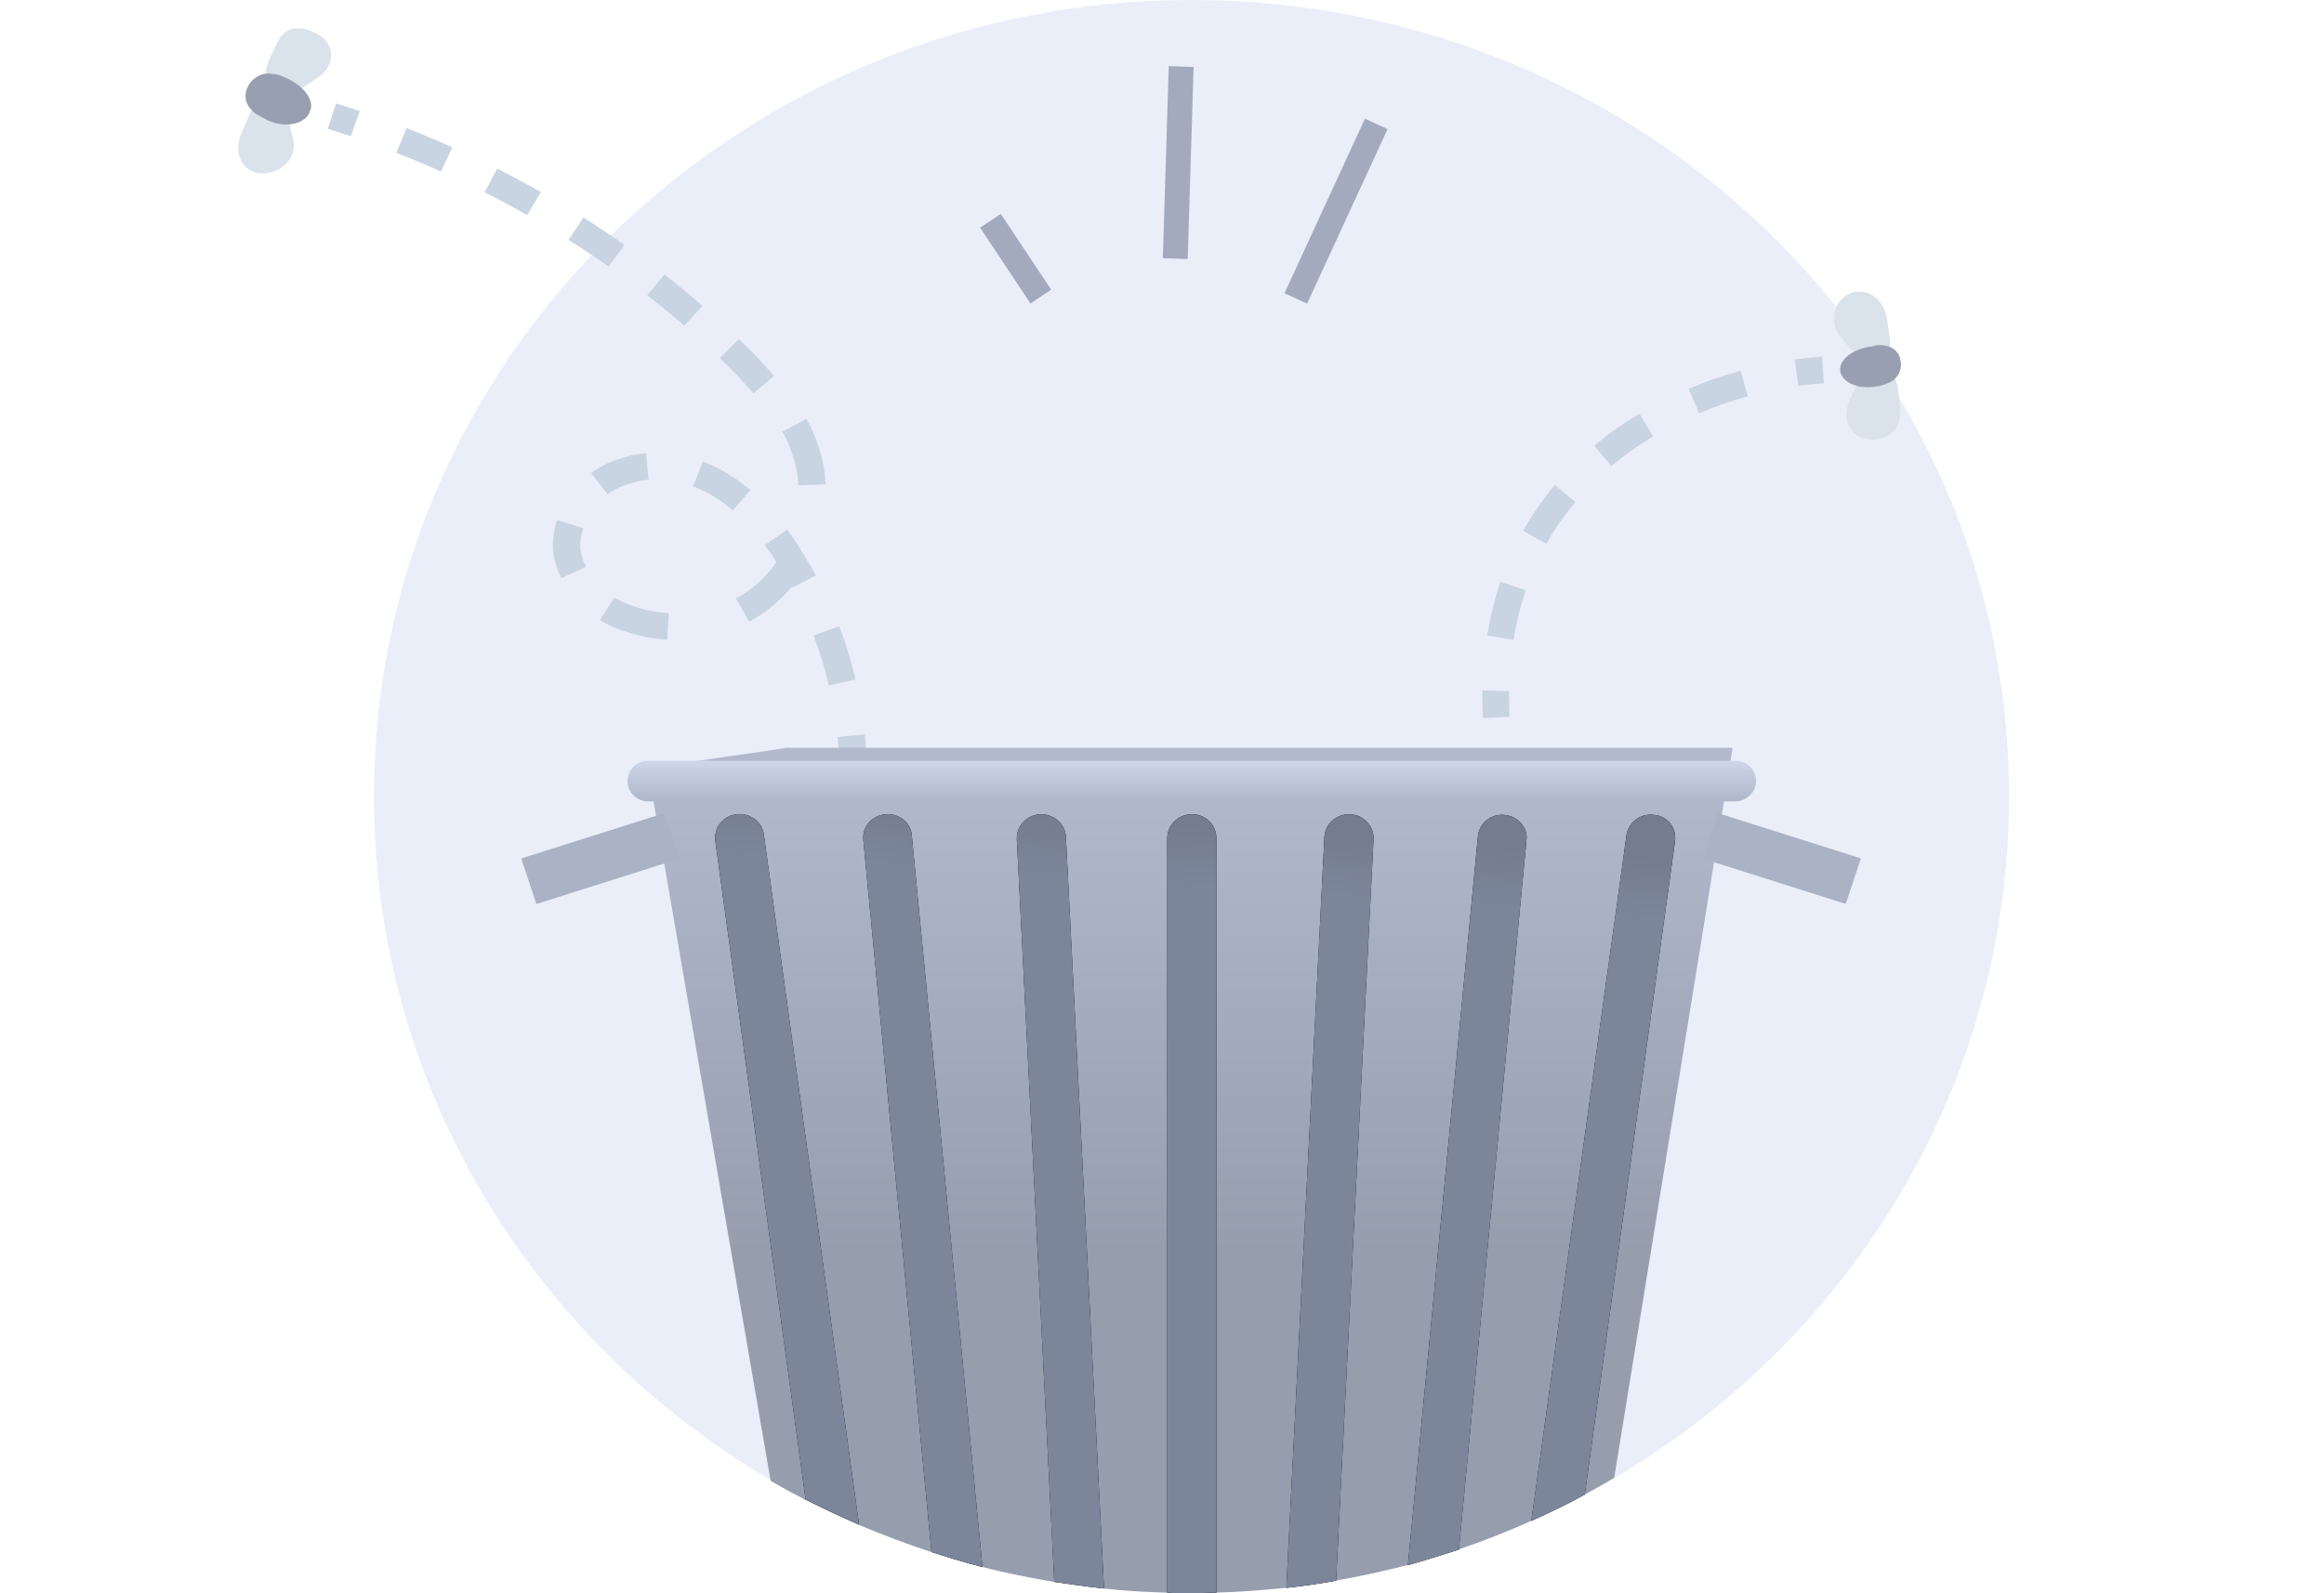 <svg width="140" height="96" viewBox="0 0 140 96" fill="none" xmlns="http://www.w3.org/2000/svg">
<path d="M121.026 47.982C121.026 65.394 111.52 80.642 97.28 89.042C96.688 89.402 96.096 89.727 95.504 90.051L100.941 50.685C101.052 49.892 100.461 49.171 99.684 49.063C98.87 48.955 98.13 49.496 98.019 50.289L92.323 91.601C90.881 92.25 89.401 92.827 87.922 93.332L91.99 50.613C92.064 49.82 91.473 49.135 90.659 49.063C89.845 48.991 89.106 49.568 89.069 50.361L84.852 94.269C83.447 94.629 81.967 94.954 80.525 95.206L82.781 50.541C82.818 49.748 82.189 49.063 81.375 49.027C80.561 48.991 79.859 49.604 79.822 50.397L77.528 95.639C76.123 95.783 74.754 95.891 73.312 95.927V50.505C73.312 49.712 72.646 49.063 71.832 49.063C71.019 49.063 70.353 49.712 70.353 50.505V95.963C69.058 95.927 67.801 95.855 66.543 95.711L64.25 50.433C64.213 49.64 63.51 49.027 62.697 49.063C61.883 49.099 61.254 49.784 61.291 50.577L63.547 95.314C62.068 95.062 60.625 94.774 59.22 94.413L54.966 50.361C54.892 49.568 54.19 48.991 53.376 49.063C52.562 49.135 51.97 49.856 52.044 50.613L56.15 93.512C54.633 93.007 53.191 92.467 51.748 91.854L46.015 50.325C45.904 49.532 45.165 48.991 44.351 49.099C43.537 49.207 42.982 49.928 43.093 50.721L48.53 90.34C47.828 89.979 47.162 89.619 46.496 89.222C32.145 80.823 22.528 65.502 22.528 47.982C22.528 21.485 44.573 0 71.758 0C98.981 0 121.026 21.485 121.026 47.982Z" fill="#EAEEF9"/>
<path fill-rule="evenodd" clip-rule="evenodd" d="M60.29 12.887L63.327 17.456L62.077 18.286L59.041 13.717L60.29 12.887Z" fill="#A2ABBE"/>
<path fill-rule="evenodd" clip-rule="evenodd" d="M71.906 4.033L71.549 15.607L70.05 15.561L70.406 3.987L71.906 4.033Z" fill="#A2ABBE"/>
<path fill-rule="evenodd" clip-rule="evenodd" d="M83.589 7.779L78.742 18.295L77.379 17.667L82.226 7.151L83.589 7.779Z" fill="#A2ABBE"/>
<path fill-rule="evenodd" clip-rule="evenodd" d="M20.247 6.233C20.724 6.381 21.199 6.535 21.673 6.695L21.134 8.212C20.673 8.056 20.21 7.906 19.746 7.762L20.247 6.233ZM24.489 7.72C25.418 8.083 26.339 8.469 27.25 8.876L26.564 10.335C25.677 9.939 24.78 9.563 23.875 9.209L24.489 7.72ZM29.951 10.16C30.841 10.61 31.72 11.08 32.586 11.571L31.758 12.959C30.915 12.481 30.06 12.023 29.194 11.585L29.951 10.16ZM35.147 13.106C35.987 13.638 36.815 14.19 37.627 14.762L36.663 16.063C35.873 15.507 35.068 14.97 34.25 14.452L35.147 13.106ZM40.02 16.537C40.803 17.148 41.569 17.779 42.318 18.429L41.223 19.628C40.495 18.997 39.75 18.384 38.99 17.789L40.02 16.537ZM33.31 33.108C33.284 32.5 33.375 31.901 33.558 31.337L35.128 31.821C35.001 32.212 34.941 32.615 34.955 33.014C35.001 33.409 35.118 33.792 35.295 34.155L33.809 34.846C33.553 34.323 33.379 33.755 33.314 33.157L33.312 33.133L33.31 33.108ZM37.215 27.685C36.633 27.865 36.093 28.147 35.613 28.501L36.608 29.78C36.954 29.525 37.333 29.33 37.728 29.211L37.751 29.204L37.774 29.195C38.201 29.038 38.636 28.944 39.072 28.905L38.92 27.306C38.35 27.358 37.778 27.481 37.215 27.685ZM44.513 20.434C44.87 20.778 45.222 21.126 45.57 21.479L45.58 21.489L45.59 21.5C45.67 21.588 45.752 21.677 45.835 21.767C46.098 22.052 46.369 22.347 46.635 22.646L45.391 23.698C45.135 23.41 44.876 23.129 44.615 22.845C44.534 22.757 44.453 22.669 44.371 22.58C44.038 22.241 43.699 21.906 43.356 21.576L44.513 20.434ZM37.713 38.062C37.16 37.903 36.629 37.665 36.139 37.363L37.018 36.006C37.391 36.235 37.791 36.412 38.198 36.528L38.221 36.535L38.244 36.543C38.909 36.774 39.598 36.906 40.29 36.944L40.198 38.546C39.361 38.5 38.524 38.342 37.713 38.062ZM42.345 27.806C42.881 28.009 43.394 28.265 43.873 28.56C44.344 28.851 44.791 29.178 45.212 29.532L44.136 30.747C43.771 30.44 43.39 30.162 42.992 29.917C42.599 29.674 42.18 29.466 41.748 29.302L42.345 27.806ZM49.255 26.76C49.084 26.221 48.849 25.712 48.575 25.232L47.136 26.012C47.368 26.418 47.555 26.829 47.687 27.25L47.694 27.271L47.701 27.292C47.932 27.906 48.06 28.568 48.089 29.248L49.734 29.182C49.699 28.358 49.545 27.538 49.255 26.76ZM46.768 33.865C46.532 34.212 46.268 34.534 45.981 34.822L45.977 34.827C45.499 35.314 44.943 35.727 44.333 36.055L45.128 37.46C45.878 37.057 46.568 36.547 47.166 35.937C47.343 35.759 47.512 35.572 47.672 35.378C47.681 35.394 47.69 35.41 47.698 35.426L49.152 34.67C48.883 34.179 48.597 33.698 48.294 33.228C48.027 32.779 47.734 32.336 47.417 31.907L46.08 32.844C46.325 33.176 46.554 33.517 46.768 33.865ZM50.559 37.733C50.955 38.777 51.282 39.851 51.539 40.944L49.934 41.302C49.692 40.275 49.385 39.268 49.014 38.289L50.559 37.733ZM52.095 44.246C52.21 45.354 52.255 46.471 52.23 47.589L50.583 47.553C50.607 46.501 50.565 45.45 50.456 44.407L52.095 44.246ZM51.939 50.924C51.855 51.476 51.753 52.026 51.633 52.573L51.632 52.576C51.495 53.186 51.334 53.79 51.151 54.386L49.573 53.925C49.745 53.368 49.895 52.804 50.023 52.235C50.135 51.722 50.231 51.206 50.31 50.688L51.939 50.924ZM50.827 52.404L50.828 52.404L50.827 52.404C44.764 65.025 45.199 64.57 45.618 64.102L44.313 65.465C43.981 63.489 43.572 63.917 43.148 64.33L44.376 63.048M49.785 57.873C49.244 59.001 48.621 60.089 47.924 61.13L46.545 60.252C47.2 59.274 47.785 58.251 48.293 57.193L49.785 57.873Z" fill="#C9D4E2"/>
<path d="M19.518 2.335C20.266 3.065 20.034 4.192 18.915 4.827C17.83 5.585 17.01 6.071 16.296 5.465C15.628 4.78 16.102 3.787 16.669 2.636C17.294 1.203 18.723 1.684 19.518 2.335Z" fill="#DAE2EB"/>
<path d="M15.841 10.448C16.798 10.456 17.929 9.619 17.665 8.426C17.367 7.108 17.219 6.083 16.181 6.03C15.224 6.021 15.096 6.788 14.471 8.221C14.066 9.461 14.757 10.473 15.841 10.448Z" fill="#DAE2EB"/>
<path d="M14.89 5.309C15.133 4.711 15.78 4.337 16.356 4.448C16.564 4.458 16.852 4.514 17.014 4.604C18.235 5.073 18.972 6.006 18.683 6.684C18.428 7.484 17.205 7.747 16.11 7.243C15.788 7.064 15.626 6.974 15.384 6.84C14.866 6.447 14.648 5.907 14.89 5.309C14.937 5.23 14.89 5.309 14.89 5.309Z" fill="#989FB0"/>
<path d="M104.382 45.023L97.243 89.04C96.652 89.4 96.06 89.725 95.468 90.049C94.432 90.626 93.36 91.13 92.25 91.635C90.808 92.284 89.328 92.861 87.849 93.366C86.85 93.69 85.814 94.014 84.779 94.303C83.373 94.663 81.894 94.988 80.451 95.24C79.453 95.42 78.454 95.565 77.455 95.673C76.05 95.817 74.681 95.925 73.239 95.961C72.721 95.961 72.24 95.997 71.722 95.997C71.241 95.997 70.76 95.997 70.28 95.961C68.985 95.925 67.728 95.853 66.47 95.709C65.471 95.601 64.473 95.457 63.474 95.312C61.995 95.06 60.552 94.772 59.147 94.411C58.111 94.159 57.112 93.834 56.077 93.51C54.56 93.005 53.118 92.464 51.675 91.852C50.602 91.383 49.53 90.878 48.457 90.338C47.754 89.977 47.089 89.617 46.423 89.22L39.025 46.285L47.422 45.059H104.382V45.023Z" fill="url(#paint0_linear_2723_12902)"/>
<path d="M51.748 91.855C50.676 91.386 49.603 90.882 48.53 90.341L43.093 50.687C42.982 49.894 43.537 49.173 44.351 49.065C45.164 48.956 45.904 49.497 46.015 50.29L51.748 91.855Z" fill="black"/>
<path d="M59.183 94.415C58.147 94.162 57.148 93.838 56.113 93.513L52.007 50.615C51.933 49.822 52.525 49.137 53.339 49.065C54.153 48.993 54.892 49.569 54.929 50.362L59.183 94.415Z" fill="black"/>
<path d="M66.507 95.712C65.508 95.604 64.509 95.46 63.511 95.315L61.255 50.578C61.218 49.785 61.846 49.1 62.66 49.064C63.474 49.028 64.177 49.641 64.213 50.434L66.507 95.712Z" fill="black"/>
<path d="M100.905 50.686L95.468 90.052C94.432 90.629 93.36 91.133 92.25 91.638L97.983 50.325C98.094 49.532 98.834 48.992 99.647 49.1C100.461 49.172 101.016 49.893 100.905 50.686Z" fill="black"/>
<path d="M91.953 50.65L87.884 93.368C86.886 93.693 85.85 94.017 84.814 94.306L89.031 50.398C89.105 49.605 89.808 49.028 90.621 49.1C91.435 49.172 92.064 49.857 91.953 50.65Z" fill="black"/>
<path d="M82.743 50.578L80.487 95.243C79.489 95.424 78.49 95.568 77.491 95.676L79.784 50.434C79.821 49.641 80.524 49.028 81.338 49.064C82.152 49.1 82.78 49.785 82.743 50.578Z" fill="black"/>
<path d="M73.275 50.505V95.963C72.758 95.963 72.277 95.999 71.759 95.999C71.278 95.999 70.797 95.999 70.316 95.963V50.505C70.316 49.711 70.982 49.062 71.796 49.062C72.647 49.062 73.275 49.711 73.275 50.505Z" fill="black"/>
<path d="M103.486 48.991L102.571 51.734L111.189 54.465L112.104 51.721L103.486 48.991Z" fill="#A9B3C4"/>
<path d="M40.016 48.996L31.398 51.727L32.312 54.47L40.931 51.74L40.016 48.996Z" fill="#A9B3C4"/>
<path d="M51.748 91.855C50.676 91.386 49.603 90.882 48.53 90.341L43.093 50.687C42.982 49.894 43.537 49.173 44.351 49.065C45.164 48.956 45.904 49.497 46.015 50.29L51.748 91.855Z" fill="url(#paint1_linear_2723_12902)"/>
<path d="M59.183 94.415C58.147 94.162 57.148 93.838 56.113 93.513L52.007 50.615C51.933 49.822 52.525 49.137 53.339 49.065C54.152 48.992 54.892 49.569 54.929 50.362L59.183 94.415Z" fill="url(#paint2_linear_2723_12902)"/>
<path d="M66.506 95.712C65.507 95.604 64.509 95.46 63.51 95.316L61.254 50.578C61.217 49.785 61.846 49.1 62.66 49.065C63.473 49.028 64.176 49.641 64.213 50.434L66.506 95.712Z" fill="url(#paint3_linear_2723_12902)"/>
<path d="M73.275 50.507V95.965C72.757 95.965 72.276 96.001 71.758 96.001C71.278 96.001 70.797 96.001 70.316 95.965V50.507C70.316 49.713 70.982 49.065 71.795 49.065C72.646 49.065 73.275 49.713 73.275 50.507Z" fill="url(#paint4_linear_2723_12902)"/>
<path d="M82.744 50.578L80.487 95.244C79.489 95.424 78.49 95.568 77.491 95.676L79.785 50.434C79.822 49.641 80.524 49.028 81.338 49.065C82.152 49.1 82.781 49.785 82.744 50.578Z" fill="url(#paint5_linear_2723_12902)"/>
<path d="M91.954 50.651L87.885 93.369C86.886 93.694 85.851 94.018 84.815 94.306L89.031 50.398C89.106 49.605 89.808 49.029 90.622 49.101C91.436 49.173 92.064 49.858 91.954 50.651Z" fill="url(#paint6_linear_2723_12902)"/>
<path d="M100.904 50.687L95.467 90.053C94.432 90.629 93.359 91.134 92.249 91.639L97.982 50.326C98.093 49.533 98.833 48.992 99.647 49.1C100.461 49.173 101.015 49.894 100.904 50.687Z" fill="url(#paint7_linear_2723_12902)"/>
<g filter="url(#filter0_d_2723_12902)">
<path d="M104.529 46.288H39.061C38.358 46.288 37.804 45.747 37.804 45.062C37.804 44.377 38.358 43.836 39.061 43.836H104.529C105.232 43.836 105.786 44.377 105.786 45.062C105.786 45.711 105.232 46.288 104.529 46.288Z" fill="url(#paint8_linear_2723_12902)"/>
</g>
<path d="M112.21 26.379C111.291 26.088 110.953 25.068 111.508 23.926C112.063 22.784 112.493 21.857 113.481 22.144C114.331 22.44 114.397 23.545 114.472 24.788C114.498 26.381 112.991 26.679 112.21 26.379Z" fill="#DAE2EB"/>
<path d="M111.411 17.692C110.534 18.091 110.121 19.294 110.874 20.289C111.769 21.344 112.302 22.144 113.245 21.671C114.122 21.272 113.869 20.525 113.64 19.014C113.362 17.852 112.288 17.293 111.411 17.692Z" fill="#DAE2EB"/>
<path d="M113.678 23.105C113.475 23.186 113.271 23.268 113.064 23.28C111.967 23.485 110.971 23.059 110.86 22.372C110.75 21.686 111.611 21.01 112.781 20.87C113.053 20.785 113.329 20.768 113.541 20.825C114.029 20.865 114.468 21.255 114.501 21.807C114.603 22.356 114.222 22.933 113.678 23.105Z" fill="#989FB0"/>
<path fill-rule="evenodd" clip-rule="evenodd" d="M108.11 21.658C108.686 21.578 109.24 21.524 109.768 21.492L109.864 23.095C109.38 23.124 108.866 23.174 108.329 23.248L108.11 21.658ZM101.727 23.421C102.779 22.977 103.833 22.617 104.86 22.333L105.288 23.88C104.325 24.147 103.336 24.484 102.351 24.9L101.727 23.421ZM96.039 26.852C96.907 26.124 97.822 25.483 98.76 24.921L99.586 26.298C98.715 26.82 97.869 27.413 97.07 28.082L96.039 26.852ZM91.756 31.98C92.32 30.976 92.963 30.057 93.666 29.218L94.897 30.249C94.255 31.014 93.67 31.851 93.157 32.766L91.756 31.98ZM89.591 38.289C89.777 37.141 90.048 36.06 90.392 35.045L91.913 35.562C91.598 36.49 91.348 37.483 91.177 38.545L89.591 38.289ZM89.331 43.265C89.305 42.699 89.296 42.146 89.305 41.605L90.911 41.631C90.903 42.138 90.91 42.657 90.935 43.19L89.331 43.265Z" fill="#C9D4E2"/>
<defs>
<filter id="filter0_d_2723_12902" x="35.804" y="43.836" width="71.982" height="6.452" filterUnits="userSpaceOnUse" color-interpolation-filters="sRGB">
<feFlood flood-opacity="0" result="BackgroundImageFix"/>
<feColorMatrix in="SourceAlpha" type="matrix" values="0 0 0 0 0 0 0 0 0 0 0 0 0 0 0 0 0 0 127 0" result="hardAlpha"/>
<feOffset dy="2"/>
<feGaussianBlur stdDeviation="1"/>
<feColorMatrix type="matrix" values="0 0 0 0 0.398 0 0 0 0 0.477 0 0 0 0 0.575 0 0 0 0.15 0"/>
<feBlend mode="normal" in2="BackgroundImageFix" result="effect1_dropShadow_2723_12902"/>
<feBlend mode="normal" in="SourceGraphic" in2="effect1_dropShadow_2723_12902" result="shape"/>
</filter>
<linearGradient id="paint0_linear_2723_12902" x1="71.709" y1="46.794" x2="71.709" y2="75.405" gradientUnits="userSpaceOnUse">
<stop stop-color="#B0BACC"/>
<stop offset="1" stop-color="#969EAE"/>
</linearGradient>
<linearGradient id="paint1_linear_2723_12902" x1="78.997" y1="78.273" x2="80.966" y2="50.396" gradientUnits="userSpaceOnUse">
<stop offset="0.87" stop-color="#7C869B"/>
<stop offset="1" stop-color="#747D8E"/>
</linearGradient>
<linearGradient id="paint2_linear_2723_12902" x1="78.997" y1="78.273" x2="80.966" y2="50.396" gradientUnits="userSpaceOnUse">
<stop offset="0.87" stop-color="#7C869B"/>
<stop offset="1" stop-color="#747D8E"/>
</linearGradient>
<linearGradient id="paint3_linear_2723_12902" x1="78.997" y1="78.273" x2="80.966" y2="50.396" gradientUnits="userSpaceOnUse">
<stop offset="0.87" stop-color="#7C869B"/>
<stop offset="1" stop-color="#747D8E"/>
</linearGradient>
<linearGradient id="paint4_linear_2723_12902" x1="78.997" y1="78.273" x2="80.966" y2="50.396" gradientUnits="userSpaceOnUse">
<stop offset="0.87" stop-color="#7C869B"/>
<stop offset="1" stop-color="#747D8E"/>
</linearGradient>
<linearGradient id="paint5_linear_2723_12902" x1="78.997" y1="78.273" x2="80.966" y2="50.396" gradientUnits="userSpaceOnUse">
<stop offset="0.87" stop-color="#7C869B"/>
<stop offset="1" stop-color="#747D8E"/>
</linearGradient>
<linearGradient id="paint6_linear_2723_12902" x1="78.997" y1="78.273" x2="80.966" y2="50.396" gradientUnits="userSpaceOnUse">
<stop offset="0.87" stop-color="#7C869B"/>
<stop offset="1" stop-color="#747D8E"/>
</linearGradient>
<linearGradient id="paint7_linear_2723_12902" x1="78.997" y1="78.273" x2="80.966" y2="50.396" gradientUnits="userSpaceOnUse">
<stop offset="0.87" stop-color="#7C869B"/>
<stop offset="1" stop-color="#747D8E"/>
</linearGradient>
<linearGradient id="paint8_linear_2723_12902" x1="71.773" y1="43.779" x2="71.773" y2="46.315" gradientUnits="userSpaceOnUse">
<stop stop-color="#CED8EA"/>
<stop offset="0.996" stop-color="#ADB7C9"/>
</linearGradient>
</defs>
</svg>
